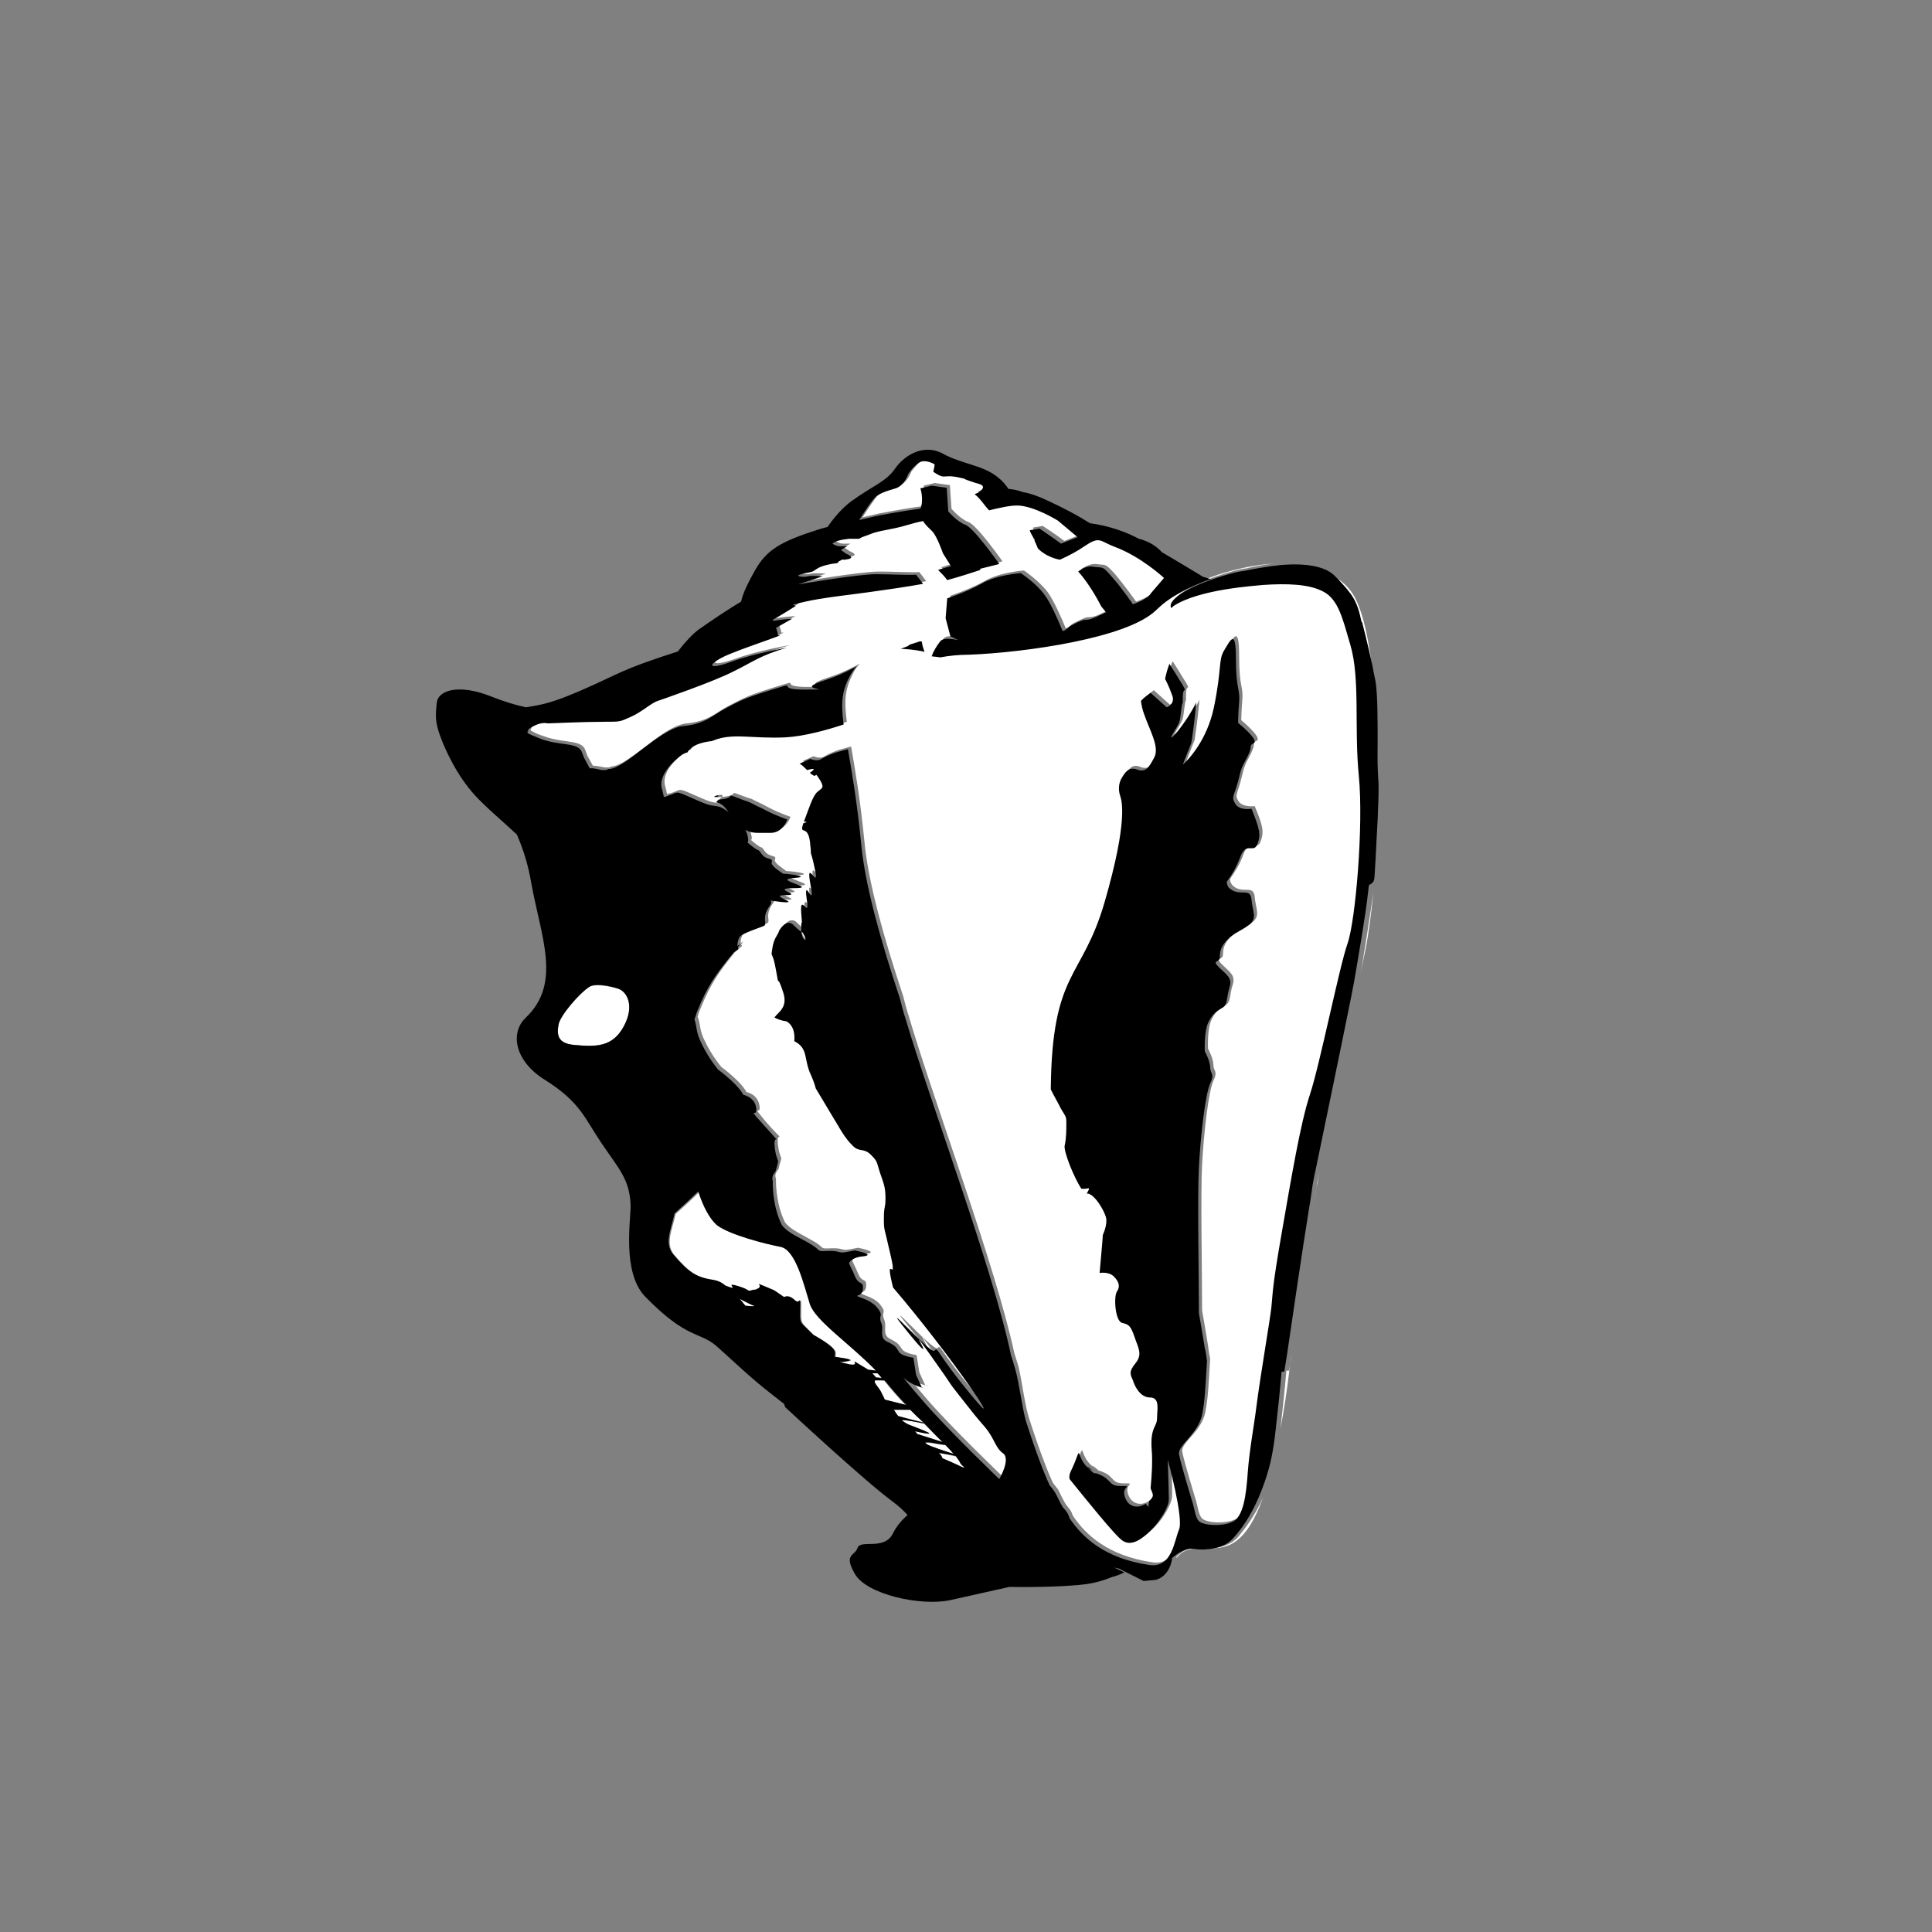 <?xml version="1.0" encoding="utf-8"?>
<!-- Generator: Adobe Illustrator 20.1.0, SVG Export Plug-In . SVG Version: 6.00 Build 0)  -->
<!DOCTYPE svg PUBLIC "-//W3C//DTD SVG 1.1//EN" "http://www.w3.org/Graphics/SVG/1.1/DTD/svg11.dtd">
<svg version="1.1" id="Layer_5" xmlns="http://www.w3.org/2000/svg" xmlns:xlink="http://www.w3.org/1999/xlink" x="0px" y="0px"
	 viewBox="0 0 360 360" style="enable-background:new 0 0 360 360;" xml:space="preserve">
<rect x="0" y="0" width="360" height="360" fill="#808080" stroke="none"/>
<style type="text/css">
	.st0{fill:#FFFFFF;}
	.st1{fill:#FFFFFF;}
	.st2{fill:none;stroke:#FFFFFF;stroke-width:0;stroke-linecap:round;stroke-linejoin:round;}
</style>
<g>
	<path d="M174.9,105.4c0.6-0.3,1.4-0.7,1.7-1C176.2,104.6,175.5,105,174.9,105.4C174.8,105.3,174.9,105.3,174.9,105.4z"/>
	<path d="M171.4,119.5c-0.7,0.3-1.4,0.5-1.9,0.6c-0.1,0.1-0.2,0.2-0.4,0.3c0,0-0.5,0.2-1.3,0.5c1.7,0,3.3,0.3,4.2,0.5
		c0.1,0,0.2,0,0.3,0C171.5,119.5,172.1,119.5,171.4,119.5z"/>
	<path class="st0" d="M170.9,265c-1.6-0.3-2.4-0.4-2.9-0.4c0.6,0.6,0.9,0.7,1.2,0.8c2.5,1,6.8,2.5,1.3,1.3c0.1,0.2,0.3,0.3,0.4,0.5
		c1.6,0.5,3.5,1.1,4.7,1.5c-1-1-2.2-2.2-3.4-3.4C171.8,265.2,171.4,265.1,170.9,265z"/>
	<path class="st0" d="M140.2,243.2c-0.7-0.3-1.6-0.8-2.4-1.2c0.4,0.4,0.7,0.8,1.1,1.3C140.1,243.4,141.1,243.5,140.2,243.2z"/>
	<path class="st0" d="M163.2,256.6c0.4,0,0.7,0.1,1.1,0.1c-0.3-0.3-0.5-0.6-0.8-0.9c-0.3,0-0.6,0-1,0
		C162.9,256.2,163.1,256.4,163.2,256.6z"/>
	<path class="st0" d="M164.8,257.3C164.8,257.3,164.7,257.2,164.8,257.3c-0.5-0.1-1-0.1-1.7-0.1c0,0,0,0,0,0c-0.1,0-0.5,0.1,0.2,1
		c0.8,1.1,0.5,0.5,1.3,2.2c0.1,0.1,0.1,0.3,0.2,0.4c1.5,0.4,2.9,0.7,3.9,1C167.3,260.3,165.9,258.8,164.8,257.3z"/>
	<path class="st0" d="M167.5,262.6c-0.4,0-0.8,0-1.1,0c0.4,0.3,0.3,0.5,0.9,1.2c1.4,0.4,3.3,0.9,4.7,1.2c-0.8-0.8-1.7-1.7-2.5-2.5
		C169.1,262.6,168.4,262.6,167.5,262.6z"/>
	<path class="st0" d="M172.4,268.9c0.1,0.1,0.2,0.2,0.3,0.3c0.9,0.4,3.4,1.2,5,1.8c-0.4-0.5-0.9-1.1-1.5-1.7c-0.3,0-0.8-0.1-1.5-0.2
		C173.2,268.8,172.5,268.8,172.4,268.9z"/>
	<path class="st1" d="M178.7,273.7c-0.2-0.1-0.5-0.1-0.7-0.2C178.3,273.6,178.6,273.6,178.7,273.7z"/>
	<path class="st0" d="M135.3,239.6c0.1,0,0.1,0,0.2,0.1c2.9,1.1-0.6-0.8,2.1,0s1.6,1.1,2.7,0.8c1.1-0.3,0,0.3,1.1-0.3
		c1.1-0.5-0.8-1.3,1.1-0.5s1.9,0.8,1.9,0.8l1.9,1.3c0,0,0.8-0.5,1.9,0.5s1.1-1.1,1.1,1.1s-0.1,2.8,0.5,3.5c1.9,1.9,1.9,1.9,1.9,1.9
		s3,1.6,3.8,2.7c0.4,0.5,0.2,1,0.2,1.4c2.8,0.3,4.3,0.6,0.9,1c1.8,0.4,1.8,0.4,1.8,0.4s0,0,0,0c-0.1,0-0.1,0-0.1,0
		c-0.1,0-0.2,0-0.4-0.1c-0.2,0-0.4-0.1-0.5-0.1c0,0-0.1,0-0.1,0c-0.1,0-0.1,0,0,0c0,0,0,0,0.1,0c0.1,0,0.3,0.1,0.5,0.1
		c0.1,0,0.2,0,0.4,0.1c0.1,0,0.1,0,0.1,0c0,0,0,0,0,0c2.7,0.5-0.8-1.6,2.7,0.5c0.3,0.2,0.5,0.3,0.8,0.5c0.5,0.1,1,0.1,1.5,0.2
		c-4.7-5-11.3-9.4-12.3-12.4c-1.1-3.4-2.6-10.1-5.5-10.7c-2.9-0.6-9.6-2.3-11.8-4c-1.5-1.2-2.6-3.5-3.5-6.3
		c-1.3,1.3-2.9,2.8-4.4,4.1c-0.7,3.2-2,5.6-0.2,7.7c2.9,3.4,4.3,4.2,7.7,4.8C133.8,238.7,134.5,239.1,135.3,239.6z"/>
	<path class="st0" d="M178.1,271.4c-0.4-0.1-0.8-0.2-1.4-0.3c-0.8-0.2-1.3-0.3-1.8-0.3c0.5,0.4,0.6,0.7,0.7,1c1.4,0.6,3.2,1.4,4,1.8
		c0-0.1,0.1-0.1,0-0.2c-0.4-0.4-0.7-0.7-0.8-1C178.6,272.1,178.4,271.8,178.1,271.4z"/>
	<path d="M193.4,97.7c-0.1-0.1-0.2-0.1-0.3-0.2C193.2,97.5,193.3,97.6,193.4,97.7z"/>
	<path d="M194.1,98.1c-0.1-0.1-0.2-0.2-0.4-0.2C193.9,98,194.1,98.1,194.1,98.1z"/>
	<path d="M193.1,97.5C193,97.4,193,97.4,193.1,97.5C193,97.4,193,97.4,193.1,97.5z"/>
	<path class="st1" d="M192.9,99.8c0,0,0.1,0.1,0.1,0.1C193,99.8,193,99.8,192.9,99.8z"/>
	<path class="st1" d="M192.9,99.7C192.9,99.7,192.9,99.7,192.9,99.7C192.9,99.7,192.9,99.7,192.9,99.7z"/>
	<path class="st1" d="M193,99.9C193,99.9,193,99.9,193,99.9C193,99.9,193,99.9,193,99.9z"/>
	<path class="st1" d="M192.9,99.7C192.9,99.7,192.9,99.7,192.9,99.7C192.9,99.7,192.9,99.7,192.9,99.7z"/>
	<path class="st1" d="M193.4,100.4C193.4,100.5,193.4,100.5,193.4,100.4L193.4,100.4z"/>
	<path class="st1" d="M193,99.9c0.1,0.2,0.2,0.3,0.2,0.4C193.2,100.2,193.1,100,193,99.9z"/>
	<path class="st1" d="M193.3,100.3c0,0.1,0.1,0.1,0.1,0.1C193.4,100.4,193.3,100.4,193.3,100.3z"/>
	<path class="st2" d="M188,99C188,99,188,99,188,99"/>
	<path class="st1" d="M150,174.1c-0.4-0.8-0.3-0.7-0.6-0.8C149.5,175,150.6,175.4,150,174.1z"/>
	<path d="M158.2,254.2C158.2,254.2,158.2,254.2,158.2,254.2C158.2,254.2,158.2,254.2,158.2,254.2z"/>
	<path d="M158.2,254.2c0,0-0.1,0-0.1,0C158.1,254.2,158.1,254.2,158.2,254.2z"/>
	<path d="M158,254.2c-0.1,0-0.3-0.1-0.4-0.1C157.8,254.1,157.9,254.1,158,254.2z"/>
	<path d="M157.7,254.1c-0.3-0.1-0.4-0.1-0.5-0.1C157.3,254,157.5,254.1,157.7,254.1z"/>
	<path d="M157.1,254C157,254,157,254,157.1,254L157.1,254z"/>
	<path d="M157.1,254C157.1,254,157.1,254,157.1,254C157.1,254,157.1,254,157.1,254z"/>
	<path d="M133.7,148.5C134.7,147.6,130.1,148.9,133.7,148.5L133.7,148.5z"/>
	<path class="st0" d="M106.9,194.7c4.2,0.4,7.3,0.4,9.3-3.4c2.1-3.8,0.7-6.5-1.1-7.1c-1.8-0.5-4.3-0.9-5.3-0.3
		c-1.8,1.2-5.3,5.2-5.7,6.9C103.7,192.8,103.9,194.4,106.9,194.7z"/>
	<path class="st1" d="M253.7,115.9c0,0,1.1,4.2,1.9,8c-0.8-6.4-2.1-11.5-4-13.9c-0.7-0.9-1.5-1.6-2.4-2.2c2.7,2.9,3.6,4,4.4,8
		L253.7,115.9z"/>
	<path class="st1" d="M256.7,144.8c0-2.2,0-4.4-0.1-6.6C256.6,141.1,256.6,143.7,256.7,144.8z"/>
	<path class="st1" d="M256.5,156.5c-0.2,2.8-0.3,5.4-0.4,7.1C256.2,161.3,256.4,158.9,256.5,156.5z"/>
	<path class="st1" d="M239.7,255.4c-0.3,3.5-0.7,7.4-1.1,10.8c0.6-3.2,1.2-6.9,1.7-11.2c0.1-0.9,0.2-1.8,0.4-2.7
		c-0.3,1.9-0.5,3.1-0.5,3.1L239.7,255.4z"/>
	<path class="st1" d="M225.5,288.5c3.2,0,6.7-0.6,9.9-9.6c-1.5,3.5-3.4,5.9-4.7,7.5C229.2,288,227.3,288.4,225.5,288.5z"/>
	<path class="st1" d="M244.7,225.1c0.4-2.5,0.8-4.8,1.2-7.1c-0.2,1.2-0.4,2-0.5,2.5C245.4,221.1,245.1,222.8,244.7,225.1z"/>
	<path class="st1" d="M254.4,177.1c0.6-2.9,1.1-6.7,1.5-10.9c-0.5,3.8-1.8,12-2.6,16.6C253.6,180.9,254,179,254.4,177.1z"/>
	<path class="st1" d="M219.2,290.1c0,0.1,0,0.1,0,0.2c0.6-0.7,1.3-1.3,2.4-1.6c0.8-0.2,1.6-0.2,2.5-0.2c-0.3,0-0.6-0.1-0.9-0.1
		C221.3,288.1,219.4,289.8,219.2,290.1z"/>
	<path class="st1" d="M209.2,292c0,0-0.4-0.1-0.9-0.2c0.6,0.3,1.3,0.7,1.9,0.9c0.7,0.3,1.4,0.6,2,0.8L209.2,292z"/>
	<path class="st1" d="M203.7,274.2C203.7,274.2,203.7,274.2,203.7,274.2C203.8,274.3,203.8,274.3,203.7,274.2z"/>
	<path class="st1" d="M203.7,274.2c-0.1-0.1-0.4-0.3-0.8-0.6C203.7,274.4,203.5,274.3,203.7,274.2z"/>
	<path class="st0" d="M216,113.2c-5.2,5.2-24.4,7.8-34.8,8.3c-2,0.1-3.8,0.2-5.4,0.5c-0.5-0.1-1.1-0.1-1.6-0.2
		c0.4-0.9,0.9-1.9,1.6-2.8c0.7-0.9,3.4-0.2,3.4-0.2l-1.5-0.7l-0.9-3.4l0.3-3.7c0,0,3.7-1.2,6.5-2.8s7.2-1.9,7.2-1.9s2.8,1.9,4.4,4
		c1.1,1.5,2.6,4.8,3.4,6.8c0.8-0.3,0.7-0.7,2.1-1.3c2.4-1.2,1.8-0.6,3-0.9c0.9-0.2,1.3-0.5,3-1.3l-0.9-1.1c0,0-2-3.9-4.3-6.5
		c0.8-0.5,1.8-1,2.8-0.9c1.8,0.3,1.5-0.3,3.4,1.8c1.8,2.1,4,5.2,4,5.2s2.8-0.9,3.4-2.1l2.4-2.8c0,0-4.3-4-9.2-5.8
		c-2.9-1.1-2.8-2.1-5.8,0c-1,0.7-2.6,1.5-4.4,2.4c-2.7-0.4-4.1-2.1-4.1-2.1c-0.9-2.1-0.9-2.1-0.9-2.1c-0.6-0.9-0.6-1.2-0.6-1.3
		c1.8-0.3,1.8-0.3,1.8-0.3s-0.2-0.1-0.4-0.2c0.1,0.1,0.2,0.1,0.4,0.2c2.8,1.8,4,2.8,4,2.8l3.1-1.2l-3.7-3.1c0,0-4.6-2.8-7.6-2.8
		c-1.5,0-3.5,0.5-5.2,0.9c-0.7-0.7-1.7-2.3-2.7-3c0.4-0.2,0.7-0.3,0.7-0.3s1.9-1.2,0.2-1.6c-1.6-0.5,0.5,0.2-1.6-0.5
		c-2.1-0.7-0.2-0.2-2.1-0.7s-2.3-0.2-3-0.2c-0.7,0-1.9-0.9-1.9-0.9c0.5-1.6,0.2-1.4,0.2-1.4s-1.9-1.2-3-0.2s-1.9,2.1-1.9,2.1
		s-0.7,2.1-2.3,2.6c-1.6,0.5-3.3,0.9-4.2,2.1c-0.9,1.2-2.6,3.8-2.6,3.8l3-0.7c0,0,4.5-0.9,8.4-1.4c0.7-1.7,0-3.8,0-3.8l2.1-0.5
		l2.8,0.4l0.3,4.4c0,0,1.6,1.9,3.2,2.5c1.6,0.6,6.3,7.3,6.3,7.3l-3.6,0.9c0.1,0.1,0.1,0.1,0.1,0.2c-1.8,0.6-4,1.3-6.2,1.9
		c-0.6-0.7-1.1-1.3-1.7-1.9c0.7-0.2,1.5-0.5,2.4-0.7l-1.5-2.4c0,0-1.1-3.2-2-4.1c-0.5-0.5-1.2-1.2-1.7-1.9c-1.1,0.3-2.1,0.5-2.8,0.7
		c-3.3,1-5.3,1-7.2,1.8c-1.3,0.6-1.5,0.6-1.9,0.8c-0.8,0-1.5,0-1.9,0c-1.7,0.2-2.4,0.3-3.1,0.9c0,0,0.7,0.5,1.4,0.5s1.4,0,1.4,0
		c-0.5,0.2-1.2,0.7-1.2,0.7l1,0.7c0,0,1.9,0.7,0.3,1c-1.5,0.3-0.7-0.2-1.5,0.3s0.3,0.3-0.9,0.5s1.2-0.3-1.2,0.2s-2.4,1.2-3.3,1.4
		c-0.9,0.2-1.2,0.2-2.1,0.5s0.9,0.5,1.5,0.3s2.8,0,2.8,0l-4.6,1.5c0,0,11-1.9,14.5-1.9c2.7,0,6,0.2,7.5,0.1c0.5,0.6,0.9,1.2,1.3,1.7
		c-6.2,1.1-15.1,2.2-15.1,2.2c-3,0.4-6,0.8-9.2,1.7l0.6,0.2c0,0-2.5,1.6-4.3,2.6c0,0.1,0,0.1,0.1,0.2c1.5-0.3,3.5-0.4,3.5-0.4
		l-3,1.7c0.3,0.8,0.4,1.4,0.4,1.4c2.4-0.4-7.7,2.8-10.4,4.1c-3.1,1.6-2.4,2.2,1.7,0.8c4-1.5,10.3-2.6,10.3-2.6
		c-5.1,1.5-6.2,2.6-9.9,4.4c-3.7,1.8-14.1,5.5-14.1,5.5c-1.3,0.4-3,2.1-5.1,3c-2.1,0.9-1.7,0.9-5.1,0.9c-3.4,0-10.3,0.3-10.3,0.3
		c-0.9-0.2-2,0-3.5,1c-0.1,0.1-0.2,0.3-0.2,0.5l-0.1,0c0,0,0,0.1,0,0.3c0.3,0.2,0.9,0.6,2.5,1.1c3.5,1.3,6.8,0.6,7.6,2.4
		c0.7,1.8,0,0.4,1.5,3.1c0.3-0.1,2.2,0.3,2.2,0.3s0.5,0,0.7,0s0.3-0.1,0.6-0.2c3.1-0.1,9.6-7.6,13.9-8c4.3-0.4,5.5-2.1,8.1-3.4
		c2.6-1.3,3-1.7,8.5-3.4c5.5-1.7,0,0,6,0c6,0,0,0,1.7-0.9c1.7-0.9,3-0.9,6.4-2.6c1.2-0.6,1.5-0.8,1.6-0.8c-0.5,0.5-1,1.2-1.3,1.9
		c-1.5,2.9-1.6,5.1-1.1,8.9c-3,1-7.2,2.2-10.8,2.4c-6.3,0.3-9.9-0.9-13.5,0.6c-0.1,0-0.2,0.1-0.3,0.1c-1.9,0.2-3.8,0.8-4.5,2.1
		c-0.4,0.1-0.8,0.2-1.1,0.5c0,0-4.4,3-3.7,6.1c0.2,0.7,0.3,1.2,0.4,1.7c0.2-0.1,0.4-0.2,0.7-0.2c1.9-0.6,1.3-1,3.6,0
		c2.3,1,0,0,2.3,1c2.3,1,2.3,0.6,3.6,1c1.3,0.3,2.6,1.9,1.3,0.3c-1.3-1.6-2.3-0.6-1.3-1.6c-3.6,0.3,1-1,0,0c3.6-0.3,1-1.3,3.6-0.3
		s1.3,0.3,2.6,1c1.3,0.6,1.7,0.8,2.6,1.3c1.9,1,4,1.7,4,1.7s-0.8,2.5-3.1,2.5c-0.5,0-0.8,0-0.9,0c-0.1,0-0.1,0-0.1,0
		c-0.1,0-0.5,0-1.3,0c-2.9,0-2.6-1.6-2,0.5c0.3,1,0.2,1.3,0,1.3c0.1,0.1,0.3,0.2,0.6,0.5c2,1.6,1.1,0.3,2,1.6c1,1.3,2.3,0.6,1.9,1.6
		c-0.2,0.6,1.5,1.6,2.1,2.1c1.8,0.1,5.1,0.6,2.1,0.8c-4.5,0.3,4.8,1.9,0,1.9c-4.8,0,1.9,1.3-1.6,1.3s2.9,1.6-0.6,1.3
		c-3.6-0.3-1.5-0.4-2.3,0.6c-1.9,2.6-0.2,3.5-1.3,3.9c-3.6,1.3-4.3,1.7-4.5,2.2c-0.3,0.8-0.3,1.2-0.3,1.5c0.4-0.4,0.6-0.5,0.1,0.2
		c0.2,0.3,0.4,0.2-0.8,1c-3.2,3.9-4.8,6.1-6.8,11c-0.2,0.5-0.4,1-0.5,1.4c0.7,2,0.2,2.3,1.4,4.7c1.3,2.7,3,4.7,3,4.7
		c4,3,4.7,4.7,4.7,4.7s2,0.3,2.4,2.4s-1.3,0,0.3,2c1,1.3,2.5,2.9,3.5,3.9c-0.8-0.2-0.1,2.9-0.1,2.9s0,0,0.4,1.2
		c-0.2,0.7-0.4,1.3-0.5,1.9c-0.5,0.6-0.8,1.2-0.5,1.8c0,0-0.2,4.4,1.7,8.2c0.9,1.1,1.9,1.6,4.8,3.2c3,1.6,1.3,1.7,3.7,1.6
		s1.9,0.5,3.5,0.2c1.6-0.3,1.6-0.3,1.6-0.3s4,0.8,1.6,1.1c-2.4,0.3-2.7,1.3-2.7,1.3c1.1,2.4,0.3,0.5,1.1,2.4
		c0.8,1.9,1.6,0.7,1.5,2.4c-0.1,1.7-2.3,0.8-0.1,1.7c2.2,0.8,2.7,1.6,3.2,2.4c0.5,0.8-0.3,0.8,0.3,2.2c0.5,1.3-0.5,2.7,1.1,3.5
		c1.6,0.8,1.6,1.1,2.2,1.9c0.5,0.8,2.7,1.1,2.7,1.1l0.5,3.2l1.1,2.4c1.9,0.3-1.1,0.3-3.5-1.9c1.4,1.6,2.7,3.2,3.9,4.6
		c4.8,5.5,14,14.3,14,14.3s2.2-3.7,0.7-4.8s-1.5-2.6-3.3-4.8c-1.8-2.2-1.8-2.2-4.8-5.9c-2.9-3.7,0,0-5.5-7.7c-5.5-7.7,2.6,4-4-4
		s4,4,4.8,3.3c0.7-0.7,0,0,7,8.4c7,8.4-4-7.7-14.7-20.2c-1.8-7.2,0.9-0.1-0.4-5.8c-1.3-5.7-1.3-4.7-1.3-7.1c0-2.4,0.3-1.7,0.3-3.7
		s-0.3-2.7-1-4.7c-0.7-2-0.3-2-1.7-3.4c-1.3-1.3-2-0.3-3.4-1.7c-1.3-1.3-2.7-3.7-2.7-3.7s-2.3-3.7-4.2-7c-0.2-0.8-0.5-1.6-0.9-2.5
		c-1.3-3-0.4-4.9-3.1-6.3c0.4-2.9-1.5-3.7-1.5-3.7s-1.1-0.1-2.2-0.7c0.9-1.1,2.6-1.9,1.6-4.8c-1.3-4-0.7,0-1.3-4c-0.7-4-1-2-0.7-4
		c0.3-2,1-2.4,1.3-3.4c0,0,1.3-2.4,2.7-1c0.8,0.8,1.2,1.1,1.4,1.2c0-0.2,0-0.3,0-0.5c0-3,0.3,1,0-3c-0.3-4,1.7,1.7,1-2.7
		c-0.7-4.4,1.7,2.7,0.7-2.7c-1-5.4,2,2.4,0.7-3.4c-0.3-1.3-0.5-2-0.6-2.3c0-0.3,0-0.7-0.1-1.4c-0.3-4.5-2.3-1.6-1.3-4.2
		c0.7-0.2,0.9-0.3,0.1-0.3c1.2-3.2,1.6-4.2,2.2-5.2c0.7-1,2-0.7,0.7-2.7c-1.2-1.9-0.1,0.3-1.8-1.2c0.9-0.6,1.2-1-0.5-0.5
		c-0.9-0.9-1.2-1.1-1.4-1.2l2-0.9c0,0,1.2,0.6,2.1,0c0.9-0.6,2.7-1.2,2.7-1.2l2.2-0.6c0.7,4.1,1.7,9.7,2.5,17.9
		c0.7,7.4,3.6,17.8,7.2,28.6c0.3,1.2,0.6,2.4,1,3.6c4.8,16.3,16.2,46.6,19.7,62.9c0.2,0.7,0.5,1.5,0.8,2.6c0.6,2.4,1.2,7.4,2,9.7
		c1.9,5.9,3.3,9.5,4.4,11.9c0.3,0.4,0.6,0.8,1,1.3c0.4,0.8,0.8,1.7,1.4,2.7c0.6,0.8,1,1.1,1.3,2.1c2.4,3.6,6.6,7.5,14.8,8.7
		c4.3,0.7,4.7-4.5,5.6-6.6c0.9-2.1-2.1-13-2.1-13s0.3,6,0.2,7.4s-1.7,4.1-3.2,5.6s-3.6,3.3-5.4,2.1c-1.3-0.9-6.9-7.8-9.9-11.5
		c-0.2-1.2,0.4-1.6,1.2-3.7c1-2.7,0,0,2.7,2c-0.9-0.9,0.6,0.3,0.9,0.6c0.1,0,0.4,0.1,1.1,0.4c2,1,1.3,2,3.7,2c2.3,0,0,0,0.7,2
		c0.6,1.8,2.3,2.3,3.9,1.3c0.3,0.4,0.5,0.6,0.5,0.6s0.1-0.4,0.1-1.1c1.1-1,0.5-1.4,0.3-2.4c0.2-2.2,0.4-5,0.2-7.2
		c-0.3-4.2,1-4.2,1-5.8c0-1.6,0.6-4-1.3-3.9c-1.9,0-2.9-2.2-3.2-3.2c-0.3-1-0.9-1.6,0.5-3.2s0.4-2.9-0.2-4.9c-0.6-1.9-1-2.3-2.3-2.6
		c-1.3-0.3-1.6-4.8-1-5.8c0.6-1,0.3-1.9-0.6-2.9c-1-1-2.6-0.6-2.6-0.6l0.5-5.7c0,0,0,0,0,0l0.1-1.4c0,0,1-1.9,0.6-3.2
		c-0.3-1.3-2.3-4.5-3.5-4.5c0,0,0,0-0.1,0c0.9-1.6,0.4-0.7-1-0.9c-1.5-2.1-3.4-7.1-3.1-8.1c0.3-1.3,0.3-2.9,0.3-4.2
		c0-1.3-0.1-1.2-1-2.6c-0.7-1.1-1.3-2.4-1.9-3.6c0.2-22.2,5.8-20.4,10-34.8c4.5-15.5,3.2-19,2.9-20s-0.3-2.3,0.3-3.2
		c0.6-1,1.3-2.3,2.9-1.6c1.6,0.6,2.3-0.3,3.2-2.3c1-1.9-1-5.2-1.9-8c-0.3-0.9-0.5-1.7-0.6-2.5l0.5-0.5l1.3-1c3,2.7,3,2.7,3,2.7
		s1.7-0.7,1-2.3c-0.7-1.7-1.3-3-1.3-3c0.1-1,0.5-2,0.8-2.8c0.6,0.9,1.4,2.2,2.5,4c0.9,1.6,0,0,0,2.2s0,0-0.3,2.5
		c-0.3,2.5-0.3,2.2-1.6,4.4c-1.2,2.1,2.2-1.5,4.4-5.9c-0.2,2.3-0.5,4.9-0.9,7.5c-0.5,1.3-1.1,2.7-1.6,4.1c1-0.9,4.5-4.5,5.8-10.7
		c1.6-7.3,0.8-8.8,1.9-10.6c1.1-1.8,2.2-4.4,2.2,1.5s0.8,5.7,0.6,8.1s-0.2,3.9-0.2,3.9s3.9,3.2,2.9,3.8c-1.1,0.6,0,0.2-1.1,2.4
		c-1.1,2.2-1.1,1.8-1.8,4.7c-0.7,2.9-1.3,3-0.5,4.2s3,0.9,3,0.9c1.5,3.6,1.8,4.7,1.1,6.6c-0.7,1.8-2.1-0.6-3.2,2.4
		c-0.7,1.9-1.5,3.1-2.5,4.6c0,0.5,0.2,0.9,0.6,1.3c1.8,1.5,3.8-0.3,4,2c0.2,2.3,1.1,3.5-0.4,4.7c-1.5,1.2-2.7,1.5-4,2.7
		c-1.2,1.2-1.5,2.1-1.5,3.3c0,1.2-1.6,0.5-0.2,1.9c1.4,1.4,2.6,2,2,3.8c-0.6,1.8-0.3,3-1.2,3.7c-0.9,0.6-1.8,0.9-2.7,2.7
		c-0.9,1.8-0.7,5.5-0.7,5.5s1,1.8,1,3c0,1.2,0.9,1.1,0,3c-0.9,1.9-1.8,9.8-2.1,15.6c-0.3,5.5,0,19.6,0,27.2c0.4,2.3,0.8,4.6,1.1,6.5
		c0.1,0.8,0.2,1.6,0.4,2.4c-0.3,5.3-0.4,7.4-0.9,10c-0.7,3.7-4.6,5.7-4.3,7.4s2.4,8.6,2.4,8.6c0.6,1.8,0.6,3.4,1.5,4
		c0.9,0.6,3.9,0.9,6,0c2.1-0.9,2.6-5,2.9-9.2c0.3-4.2,1.2-8.9,1.6-12.2c0.8-6.3,2.5-15.9,2.8-18.6c0.3-2.7,0.1-3.4,1.9-13.7
		c1.8-10.3,3.5-20.5,5.3-26s5.5-23.9,7-28.1c1.5-4.2,3-22.1,2.1-31.2c-0.9-9.1,0.3-18.1-1.6-24.5c-1.5-4.9-2.2-8.3-4.9-9.8
		c-2.7-1.5-6.9-1.7-11.4-1.3c-1.8,0.1-11.8,0.7-16.6,3.9c-0.2,0.1-0.3,0.2-0.5,0.4c-0.1-0.4-0.1-0.7,0.1-1c1.7-3,12-5.9,13.4-5.9
		c0,0,2.3-0.6,5.2-0.9c-3.5,0.2-7.2,1-10.6,2.1C222,108.8,218.3,110.8,216,113.2z M188,99C188,99,188,99,188,99
		C188,99,188,99,188,99z M193.1,97.5C193,97.4,193,97.4,193.1,97.5C193,97.4,193,97.4,193.1,97.5c0.1,0,0.2,0.1,0.3,0.2
		C193.3,97.6,193.2,97.5,193.1,97.5z M174.9,105.4C174.9,105.3,174.8,105.3,174.9,105.4c0.7-0.4,1.3-0.7,1.7-1
		C176.3,104.6,175.5,105,174.9,105.4z M172,121.4c-1-0.2-2.5-0.4-4.2-0.5c0.8-0.3,1.3-0.5,1.3-0.5c0.2-0.1,0.3-0.2,0.4-0.3
		c0.5-0.2,1.2-0.4,1.9-0.6c0.7,0,0.1,0,0.9,2C172.2,121.5,172.1,121.4,172,121.4z"/>
	<path d="M202.9,273.6c0.5,0.3,0.7,0.5,0.8,0.6c0,0,0,0,0.1,0C203.5,273.9,202,272.7,202.9,273.6z"/>
	<path d="M256.1,163.6c0.1-1.6,0.3-4.3,0.4-7.1c0.3-5,0.5-10.4,0.3-11.5c0-0.1,0-0.1,0-0.2c-0.1-1.1-0.1-3.7-0.1-6.6
		c0-4.2,0-9-0.4-11.3c-0.2-0.9-0.4-1.9-0.6-3c-0.8-3.8-1.9-8-1.9-8l-0.1,0c-0.8-4-1.7-5.1-4.4-8c-0.2-0.2-0.3-0.3-0.5-0.5
		c-2.3-2.5-7.8-2.5-11.9-1.9c-2.9,0.4-5.2,0.9-5.2,0.9c-1.3,0-11.7,2.9-13.4,5.9c-0.2,0.3-0.2,0.7-0.1,1c0.2-0.1,0.3-0.2,0.5-0.4
		c4.8-3.1,14.8-3.7,16.6-3.9c4.5-0.3,8.7-0.2,11.4,1.3c2.7,1.5,3.5,5,4.9,9.8c1.9,6.4,0.7,15.5,1.6,24.5c0.9,9.1-0.6,26.9-2.1,31.2
		c-1.5,4.2-5.2,22.7-7,28.1s-3.5,15.7-5.3,26c-1.8,10.3-1.6,10.9-1.9,13.7c-0.3,2.7-2,12.4-2.8,18.6c-0.4,3.3-1.3,8-1.6,12.2
		c-0.3,4.2-0.8,8.3-2.9,9.2c-2.1,0.9-5.1,0.6-6,0c-0.9-0.6-0.9-2.2-1.5-4c0,0-2.1-6.9-2.4-8.6s3.5-3.7,4.3-7.4
		c0.5-2.6,0.6-4.7,0.9-10c-0.1-0.8-0.2-1.7-0.4-2.4c-0.3-1.9-0.7-4.2-1.1-6.5c0-7.6-0.3-21.7,0-27.2c0.3-5.8,1.2-13.7,2.1-15.6
		c0.9-1.9,0-1.8,0-3c0-1.2-1-3-1-3s-0.2-3.7,0.7-5.5c0.9-1.8,1.8-2.1,2.7-2.7c0.9-0.6,0.6-1.8,1.2-3.7c0.6-1.8-0.6-2.4-2-3.8
		c-1.4-1.4,0.2-0.7,0.2-1.9c0-1.2,0.3-2.1,1.5-3.3c1.2-1.2,2.4-1.5,4-2.7c1.5-1.2,0.6-2.4,0.4-4.7c-0.2-2.3-2.2-0.5-4-2
		c-0.4-0.3-0.6-0.8-0.6-1.3c1-1.4,1.8-2.7,2.5-4.6c1.1-3,2.5-0.6,3.2-2.4c0.7-1.8,0.4-2.9-1.1-6.6c0,0-2.2,0.4-3-0.9
		s-0.3-1.3,0.5-4.2c0.7-2.9,0.7-2.6,1.8-4.7c1.1-2.2,0-1.8,1.1-2.4c1.1-0.6-2.9-3.8-2.9-3.8s0-1.5,0.2-3.9s-0.6-2.3-0.6-8.1
		s-1.1-3.3-2.2-1.5c-1.1,1.8-0.4,3.3-1.9,10.6c-1.3,6.2-4.8,9.8-5.8,10.7c0.5-1.4,1.1-2.7,1.6-4.1c0.4-2.6,0.7-5.2,0.9-7.5
		c-2.2,4.4-5.6,8-4.4,5.9c1.3-2.2,1.3-1.9,1.6-4.4c0.3-2.5,0.3-0.3,0.3-2.5s0.9-0.6,0-2.2c-1.1-1.8-1.9-3.1-2.5-4
		c-0.3,0.8-0.6,1.8-0.8,2.8c0,0,0.7,1.3,1.3,3c0.7,1.7-1,2.3-1,2.3s0,0-3-2.7l-1.3,1l-0.5,0.5c0.1,0.8,0.3,1.7,0.6,2.5
		c1,2.9,2.9,6.1,1.9,8c-1,1.9-1.6,2.9-3.2,2.3c-1.6-0.6-2.3,0.6-2.9,1.6c-0.6,1-0.6,2.3-0.3,3.2s1.6,4.5-2.9,20
		c-4.2,14.4-9.8,12.6-10,34.8c0.6,1.2,1.3,2.4,1.9,3.6c0.8,1.4,1,1.3,1,2.6c0,1.3,0,2.9-0.3,4.2c-0.3,1,1.7,6,3.1,8.1
		c1.3,0.2,1.9-0.7,1,0.9c0,0,0,0,0.1,0c1.3,0,3.2,3.2,3.5,4.5c0.3,1.3-0.6,3.2-0.6,3.2l-0.1,1.4c0,0,0,0,0,0l-0.5,5.7
		c0,0,1.6-0.3,2.6,0.6c1,1,1.3,1.9,0.6,2.9c-0.6,1-0.3,5.5,1,5.8c1.3,0.3,1.6,0.6,2.3,2.6c0.6,1.9,1.6,3.2,0.2,4.9s-0.9,2.2-0.5,3.2
		c0.3,1,1.3,3.2,3.2,3.2c1.9,0,1.3,2.3,1.3,3.9c0,1.6-1.3,1.6-1,5.8c0.2,2.2,0,5-0.2,7.2c0.3,1,0.9,1.4-0.3,2.4
		c-0.1,0.7-0.1,1.1-0.1,1.1s-0.2-0.2-0.5-0.6c-1.6,1-3.3,0.6-3.9-1.3c-0.7-2,1.7-2-0.7-2c-2.3,0-1.7-1-3.7-2c-0.7-0.3-1-0.4-1.1-0.4
		c0.1,0.1,0.1,0.1-0.1,0c-0.2,0,0,0.2-0.8-0.6c-2.7-2-1.7-4.7-2.7-2c-0.8,2.2-1.4,2.6-1.2,3.7c3,3.7,8.6,10.7,9.9,11.5
		c1.8,1.2,3.9-0.6,5.4-2.1s3.2-4.2,3.2-5.6s-0.2-7.4-0.2-7.4s3,10.9,2.1,13c-0.9,2.1-1.3,7.3-5.6,6.6c-8.2-1.2-12.4-5.1-14.8-8.7
		c-0.3-1-0.6-1.3-1.3-2.1c-0.6-1-1-2-1.4-2.7c-0.3-0.4-0.6-0.9-1-1.3c-1.1-2.4-2.5-6-4.4-11.9c-0.7-2.3-1.3-7.3-2-9.7
		c-0.3-1.1-0.6-2-0.8-2.6c-3.4-16.3-14.9-46.7-19.7-62.9c-0.4-1.2-0.7-2.4-1-3.6c-3.6-10.8-6.5-21.2-7.2-28.6
		c-0.8-8.2-1.8-13.8-2.5-17.9l-2.2,0.6c0,0-1.8,0.6-2.7,1.2c-0.9,0.6-2.1,0-2.1,0l-2,0.9c0.2,0.1,0.5,0.3,1.4,1.2
		c1.7-0.5,1.4-0.1,0.5,0.5c1.7,1.5,0.6-0.7,1.8,1.2c1.3,2,0,1.7-0.7,2.7c-0.7,1-1,2-2.2,5.2c0.8,0,0.6,0.1-0.1,0.3
		c-0.9,2.6,1-0.3,1.3,4.2c0.1,0.7,0.1,1.2,0.1,1.4c0.1,0.3,0.3,0.9,0.6,2.3c1.3,5.7-1.7-2-0.7,3.4c1,5.4-1.3-1.7-0.7,2.7
		c0.7,4.4-1.3-1.3-1,2.7c0.3,4,0,0,0,3c0,0.2,0,0.4,0,0.5c0.3,0.2,0.2,0,0.6,0.8c0.6,1.2-0.4,0.9-0.6-0.8c-0.2-0.1-0.6-0.4-1.4-1.2
		c-1.4-1.4-2.7,1-2.7,1c-0.3,1-1,1.3-1.3,3.4c-0.3,2,0,0,0.7,4c0.7,4,0,0,1.3,4c1,2.9-0.8,3.7-1.6,4.8c1.1,0.6,2.2,0.7,2.2,0.7
		s1.8,0.7,1.5,3.7c2.7,1.4,1.7,3.3,3.1,6.3c0.4,0.9,0.7,1.7,0.9,2.5c1.9,3.2,4.2,7,4.2,7s1.3,2.4,2.7,3.7c1.3,1.3,2,0.3,3.4,1.7
		c1.3,1.3,1,1.3,1.7,3.4c0.7,2,1,2.7,1,4.7s-0.3,1.3-0.3,3.7c0,2.4,0,1.3,1.3,7.1c1.3,5.7-1.3-1.3,0.4,5.8
		c10.7,12.5,21.7,28.7,14.7,20.2c-7-8.4-6.2-9.2-7-8.4c-0.7,0.7-11.4-11.4-4.8-3.3s-1.5-3.7,4,4c5.5,7.7,2.6,4,5.5,7.7
		c2.9,3.7,2.9,3.7,4.8,5.9c1.8,2.2,1.8,3.7,3.3,4.8s-0.7,4.8-0.7,4.8s-9.2-8.8-14-14.3c-1.2-1.4-2.6-3-3.9-4.6
		c2.4,2.1,5.3,2.1,3.5,1.9l-1.1-2.4l-0.5-3.2c0,0-2.2-0.3-2.7-1.1c-0.5-0.8-0.5-1.1-2.2-1.9c-1.6-0.8-0.5-2.2-1.1-3.5
		c-0.5-1.3,0.3-1.3-0.3-2.2c-0.5-0.8-1.1-1.6-3.2-2.4c-2.2-0.8,0,0,0.1-1.7c0.1-1.7-0.7-0.5-1.5-2.4c-0.8-1.9,0,0-1.1-2.4
		c0,0,0.3-1.1,2.7-1.3c2.4-0.3-1.6-1.1-1.6-1.1s0,0-1.6,0.3c-1.6,0.3-1.1-0.3-3.5-0.2s-0.8,0-3.7-1.6c-3-1.6-3.9-2.1-4.8-3.2
		c-1.9-3.8-1.7-8.2-1.7-8.2c-0.2-0.7,0-1.2,0.5-1.8c0.2-0.6,0.4-1.3,0.5-1.9c-0.4-1.2-0.4-1.2-0.4-1.2s-0.7-3.1,0.1-2.9
		c-1-1.1-2.4-2.7-3.5-3.9c-1.7-2,0,0-0.3-2s-2.4-2.4-2.4-2.4s-0.7-1.7-4.7-4.7c0,0-1.7-2-3-4.7c-1.2-2.4-0.8-2.7-1.4-4.7
		c0.2-0.4,0.3-0.9,0.5-1.4c1.9-4.8,3.6-7.1,6.8-11c1.2-0.8,0.9-0.6,0.8-1c0.5-0.7,0.3-0.6-0.1-0.2c0-0.3,0-0.7,0.3-1.5
		c0.2-0.5,0.9-0.9,4.5-2.2c1.1-0.4-0.6-1.3,1.3-3.9c0.8-1.1-1.3-1,2.3-0.6c3.6,0.3-2.9-1.3,0.6-1.3s-3.2-1.3,1.6-1.3
		c4.8,0-4.5-1.6,0-1.9c3-0.2-0.3-0.7-2.1-0.8c-0.7-0.5-2.3-1.5-2.1-2.1c0.3-1-1-0.3-1.9-1.6c-1-1.3,0,0-2-1.6
		c-0.3-0.2-0.5-0.4-0.6-0.5c0.1-0.1,0.2-0.4,0-1.3c-0.6-2.1-0.9-0.5,2-0.5c0.8,0,1.2,0,1.3,0c0,0,0,0,0.1,0c0.1,0,0.3,0,0.9,0
		c2.3,0,3.1-2.5,3.1-2.5s-2.1-0.7-4-1.7c-0.9-0.5-1.3-0.6-2.6-1.3c-1.3-0.6,0,0-2.6-1s0,0-3.6,0.3c-1,1,0,0,1.3,1.6
		c1.3,1.6,0,0-1.3-0.3c-1.3-0.3-1.3,0-3.6-1c-2.3-1,0,0-2.3-1c-2.3-1-1.6-0.6-3.6,0c-0.2,0.1-0.4,0.2-0.7,0.2
		c-0.1-0.4-0.2-1-0.4-1.7c-0.7-3,3.7-6.1,3.7-6.1c0.3-0.2,0.7-0.4,1.1-0.5c0.7-1.3,2.6-1.9,4.5-2.1c0.1,0,0.2-0.1,0.3-0.1
		c3.6-1.5,7.2-0.3,13.5-0.6c3.5-0.2,7.8-1.4,10.8-2.4c-0.5-3.8-0.4-6.1,1.1-8.9c0.4-0.7,0.8-1.4,1.3-1.9c-0.1,0-0.4,0.2-1.6,0.8
		c-3.4,1.7-4.7,1.7-6.4,2.6c-1.7,0.9,4.3,0.9-1.7,0.9c-6,0-0.4-1.7-6,0c-5.5,1.7-6,2.1-8.5,3.4c-2.6,1.3-3.8,3-8.1,3.4
		c-4.3,0.4-10.8,8-13.9,8c-0.3,0.1-0.4,0.2-0.6,0.2s-0.7,0-0.7,0s-1.9-0.5-2.2-0.3c-1.5-2.8-0.8-1.4-1.5-3.1
		c-0.7-1.8-4.1-1.1-7.6-2.4c-1.5-0.6-2.2-0.9-2.5-1.1c0-0.2,0-0.3,0-0.3l0.1,0c0-0.2,0-0.4,0.2-0.5c1.5-1,2.6-1.2,3.5-1
		c0,0,6.9-0.3,10.3-0.3c3.4,0,3,0,5.1-0.9c2.1-0.9,3.8-2.6,5.1-3c0,0,10.5-3.6,14.1-5.5c3.7-1.8,4.8-2.9,9.9-4.4
		c0,0-6.2,1.1-10.3,2.6c-4,1.5-4.8,0.8-1.7-0.8c2.7-1.4,12.8-4.6,10.4-4.1c0,0-0.1-0.6-0.4-1.4l3-1.7c0,0-1.9,0.1-3.5,0.4
		c0-0.1,0-0.1-0.1-0.2c1.8-1,4.3-2.6,4.3-2.6l-0.6-0.2c3.2-0.9,6.2-1.3,9.2-1.7c0,0,9-1.1,15.1-2.2c-0.4-0.5-0.8-1.1-1.3-1.7
		c-1.5,0.1-4.8-0.1-7.5-0.1c-3.4,0-14.5,1.9-14.5,1.9l4.6-1.5c0,0-2.1-0.2-2.8,0s-2.4,0-1.5-0.3s1.2-0.3,2.1-0.5
		c0.9-0.2,0.9-0.9,3.3-1.4s0,0,1.2-0.2s0,0,0.9-0.5s0,0,1.5-0.3c1.5-0.3-0.3-1-0.3-1l-1-0.7c0,0,0.7-0.5,1.2-0.7c0,0-0.7,0-1.4,0
		s-1.4-0.5-1.4-0.5c0.7-0.5,1.4-0.7,3.1-0.9c0.4,0,1,0,1.9,0c0.4-0.3,0.6-0.3,1.9-0.8c1.8-0.8,3.9-0.8,7.2-1.8
		c0.7-0.2,1.7-0.5,2.8-0.7c0.5,0.8,1.2,1.4,1.7,1.9c0.9,0.9,2,4.1,2,4.1l1.5,2.4c-0.9,0.2-1.7,0.5-2.4,0.7c0.6,0.6,1.2,1.2,1.7,1.9
		c2.2-0.6,4.4-1.3,6.2-1.9c0-0.1-0.1-0.1-0.1-0.2l3.6-0.9c0,0-4.7-6.7-6.3-7.3c-1.6-0.6-3.2-2.5-3.2-2.5l-0.3-4.4l-2.8-0.4l-2.1,0.5
		c0,0,0.7,2.1,0,3.8c-4,0.5-8.4,1.4-8.4,1.4l-3,0.7c0,0,1.6-2.6,2.6-3.8c0.9-1.2,2.6-1.6,4.2-2.1c1.6-0.5,2.3-2.6,2.3-2.6
		s0.7-1.2,1.9-2.1s3,0.2,3,0.2s0.2-0.2-0.2,1.4c0,0,1.2,0.9,1.9,0.9c0.7,0,1.2-0.2,3,0.2s0,0,2.1,0.7c2.1,0.7,0,0,1.6,0.5
		c1.6,0.5-0.2,1.6-0.2,1.6s-0.3,0.1-0.7,0.3c1,0.7,2,2.3,2.7,3c1.7-0.4,3.7-0.9,5.2-0.9c3.1,0,7.6,2.8,7.6,2.8l3.7,3.1l-3.1,1.2
		c0,0-1.2-0.9-4-2.8c0,0,0,0-1.8,0.3c0,0.1,0,0.3,0.6,1.3c0,0,0,0,0,0c0,0,0,0,0,0.1c0,0,0.1,0.1,0.1,0.1c0,0,0,0,0,0
		c0.1,0.1,0.2,0.2,0.2,0.4c0,0.1,0.1,0.1,0.1,0.1c0,0,0,0.1,0,0c0,0-0.1-0.1-0.1-0.1c-0.1-0.1-0.1-0.2-0.2-0.4c0,0,0,0,0,0
		c0,0-0.1-0.1-0.1-0.1c0,0,0-0.1,0-0.1c0,0,0,0,0,0c0,0,0,0,0.9,2.1c0,0,1.4,1.6,4.1,2.1c1.8-0.8,3.4-1.7,4.4-2.4
		c3.1-2.1,2.9-1.1,5.8,0c4.9,1.8,9.2,5.8,9.2,5.8l-2.4,2.8c-0.6,1.2-3.4,2.1-3.4,2.1s-2.1-3.1-4-5.2c-1.8-2.1-1.5-1.5-3.4-1.8
		c-1-0.2-2,0.3-2.8,0.9c2.3,2.5,4.3,6.5,4.3,6.5l0.9,1.1c-1.7,0.8-2.1,1-3,1.3c-1.2,0.3-0.6-0.3-3,0.9c-1.4,0.7-1.3,1.1-2.1,1.3
		c-0.8-2-2.3-5.4-3.4-6.8c-1.6-2.2-4.4-4-4.4-4s-4.4,0.3-7.2,1.9s-6.5,2.8-6.5,2.8l-0.3,3.7l0.9,3.4l1.5,0.7c0,0-2.7-0.7-3.4,0.2
		c-0.7,0.9-1.3,1.9-1.6,2.8c0.6,0.1,1.1,0.1,1.6,0.2c1.6-0.3,3.4-0.5,5.4-0.5c10.4-0.4,29.6-3.1,34.8-8.3c2.3-2.3,6-4.3,10.2-5.8
		c-0.5-0.1-0.9-0.3-1.4-0.4c-1.2-0.7-4.6-2.8-7.7-4.6c-0.8-0.9-2.2-2-4.3-2.5c-2.2-1.2-5.4-2.4-9.1-2.9c-1.9-1.2-4.9-2.9-9.2-4.8
		c-1-0.4-2.1-0.8-3.3-1c-0.8-0.3-1.7-0.5-2.7-0.6c-0.4-0.6-0.9-1.3-1.9-2.1c-2.7-2.3-6.7-2.5-10.2-4.4c-3.5-2-7.2,0.1-9,2.7
		c-1.7,2.5-4.2,3.2-8.3,6.2c-1.7,1.3-3.2,3.1-4.3,4.7c-0.9,0.2-1.8,0.5-2.7,0.8c-7.1,2.3-9.1,4.1-11.1,7.8c-1.7,3-2.2,4.7-2.3,5.3
		c-2.5,1.5-5.2,3.3-7.9,5.2c-1.1,0.8-2.6,2.4-3.9,4.1c-4,1.3-8,2.6-11.8,4.4c-10.5,5-12.7,5.4-16.5,6c-1.9-0.4-4.2-1.1-6.7-2.1
		c-5.6-2.2-9.6-1.2-9.9,1.2c-0.3,2.5-0.3,3.7,0.6,6.2c0.9,2.5,3.1,7.4,6.5,11.1c1.8,2,5,4.7,7.8,7.3c1.1,2.5,2.1,5.5,2.7,9.1
		c1.8,10,5.7,18.6-1,25c-3.1,2.9-2,8.2,3.5,11.6c6.7,4.2,7.5,7.3,10.5,11.7c3.3,4.9,5.3,6.8,5.5,11.6c0.1,2.5-1.7,12.5,2.7,17.1
		c8,8.2,10.2,6.4,13.5,9.4c8.1,7.4,7.7,6.9,12.4,10.6l0.2,0.6c0,0,14.6,13.6,19.9,17.5c1.2,0.9,2.1,1.7,2.9,2.6c-1,0.9-2,2-2.7,3.4
		c-1.6,3.3-6,1.1-6.6,2.7c-0.5,1.6-2.7,1.1-0.5,4.9s12.1,6,17.6,4.9c2.3-0.5,6.7-1.5,11.2-2.5c5.2,0.1,11.2-0.1,14.2-0.5
		c2.1-0.3,3.6-0.8,4.8-1.3c0.8-0.2,1.6-0.5,2.4-0.9c-0.6-0.3-1.3-0.6-1.9-0.9c0.6,0.1,0.9,0.2,0.9,0.2l3,1.5l1.6,0.8l2.2-0.2
		c0,0,2.5-0.4,3.1-3.9c0-0.1,0-0.1,0-0.2c0.3-0.2,2.1-1.9,3.9-1.7c0.3,0,0.6,0.1,0.9,0.1c0.5,0,1,0.1,1.5,0c1.7-0.1,3.7-0.5,5.1-2.1
		c1.4-1.5,3.2-4,4.7-7.5c0.9-2.1,1.8-4.6,2.4-7.4c0.3-1.5,0.6-3.3,0.8-5.3c0.4-3.4,0.8-7.3,1.1-10.8l0.5,0c0,0,0.2-1.2,0.5-3.1
		c0.9-6.1,2.9-19.8,4.1-27.2c0.4-2.3,0.6-4,0.7-4.6c0.1-0.4,0.2-1.3,0.5-2.5c1.6-7.7,6.1-29.5,6.7-32.6c0.1-0.6,0.3-1.5,0.5-2.6
		c0.8-4.6,2.2-12.8,2.6-16.6c0.1-0.6,0.1-1.1,0.2-1.5C256,164.5,256,164.1,256.1,163.6z M177.7,270.9c-1.6-0.5-4.1-1.3-5-1.8
		c-0.1-0.1-0.2-0.2-0.3-0.3c0.1-0.1,0.8-0.1,2.2,0.2c0.7,0.1,1.2,0.2,1.5,0.2C176.8,269.9,177.3,270.4,177.7,270.9z M179.6,273.3
		c0,0.1,0,0.2,0,0.2c-0.8-0.4-2.6-1.2-4-1.8c-0.1-0.3-0.2-0.6-0.7-1c0.4,0.1,1,0.2,1.8,0.3c0.6,0.1,1.1,0.2,1.4,0.3
		c0.3,0.4,0.5,0.7,0.7,1C178.9,272.7,179.2,273,179.6,273.3z M178,273.5c0.3,0.1,0.5,0.1,0.7,0.2C178.6,273.6,178.3,273.6,178,273.5
		z M164.9,260.8c-0.1-0.1-0.1-0.2-0.2-0.4c-0.8-1.6-0.5-1.1-1.3-2.2c-0.7-0.9-0.3-1-0.2-1c0,0,0,0,0,0c0.6,0,1.2,0,1.6,0
		c0,0,0.1,0.1,0.1,0.1c1.2,1.4,2.5,3,4,4.5C167.8,261.5,166.4,261.2,164.9,260.8z M164.3,256.8c-0.3,0-0.7-0.1-1.1-0.1
		c-0.1-0.2-0.3-0.4-0.7-0.8c0.4,0,0.7,0,1,0C163.8,256.2,164.1,256.5,164.3,256.8z M138.9,243.3c-0.4-0.4-0.7-0.9-1.1-1.3
		c0.8,0.4,1.7,0.9,2.4,1.2C141.1,243.5,140.1,243.4,138.9,243.3z M175.6,268.7c-1.2-0.4-3.1-1-4.7-1.5c-0.1-0.2-0.2-0.3-0.4-0.5
		c5.5,1.2,1.2-0.3-1.3-1.3c-0.3-0.2-0.6-0.3-1.2-0.8c0.4,0,1.3,0.1,2.9,0.4c0.5,0.1,0.9,0.2,1.3,0.2
		C173.4,266.5,174.6,267.7,175.6,268.7z M172.1,265.1c-1.3-0.3-3.2-0.8-4.7-1.2c-0.6-0.7-0.5-0.9-0.9-1.2c0.3,0,0.6,0,1.1,0
		c0.9,0,1.6,0,2,0C170.4,263.5,171.2,264.3,172.1,265.1z M104.1,190.8c0.4-1.7,3.9-5.8,5.7-6.9c1-0.7,3.5-0.3,5.3,0.3
		c1.8,0.5,3.2,3.3,1.1,7.1c-2.1,3.8-5.1,3.8-9.3,3.4C103.9,194.4,103.7,192.8,104.1,190.8z M125.5,233.8c-1.8-2.1-0.5-4.5,0.2-7.7
		c1.4-1.3,3.1-2.8,4.4-4.1c0.9,2.8,2.1,5.1,3.5,6.3c2.2,1.7,8.9,3.5,11.8,4c2.9,0.6,4.4,7.2,5.5,10.7c1,3.1,7.6,7.5,12.3,12.4
		c-0.4-0.1-0.9-0.1-1.5-0.2c-0.2-0.2-0.5-0.3-0.8-0.5c-3.5-2.2,0,0-2.7-0.5c0,0,0,0-1.8-0.4c3.4-0.3,1.9-0.6-0.9-1
		c0.1-0.4,0.2-0.9-0.2-1.4c-0.8-1.1-3.8-2.7-3.8-2.7s0,0-1.9-1.9c-0.7-0.7-0.5-1.3-0.5-3.5s0,0-1.1-1.1s-1.9-0.5-1.9-0.5l-1.9-1.3
		c0,0,0,0-1.9-0.8s0,0-1.1,0.5c-1.1,0.5,0,0-1.1,0.3c-1.1,0.3,0,0-2.7-0.8s0.8,1.1-2.1,0c-0.1,0-0.1,0-0.2-0.1
		c-0.7-0.6-1.4-0.9-2.1-1C129.8,238,128.4,237.2,125.5,233.8z"/>
</g>
</svg>

